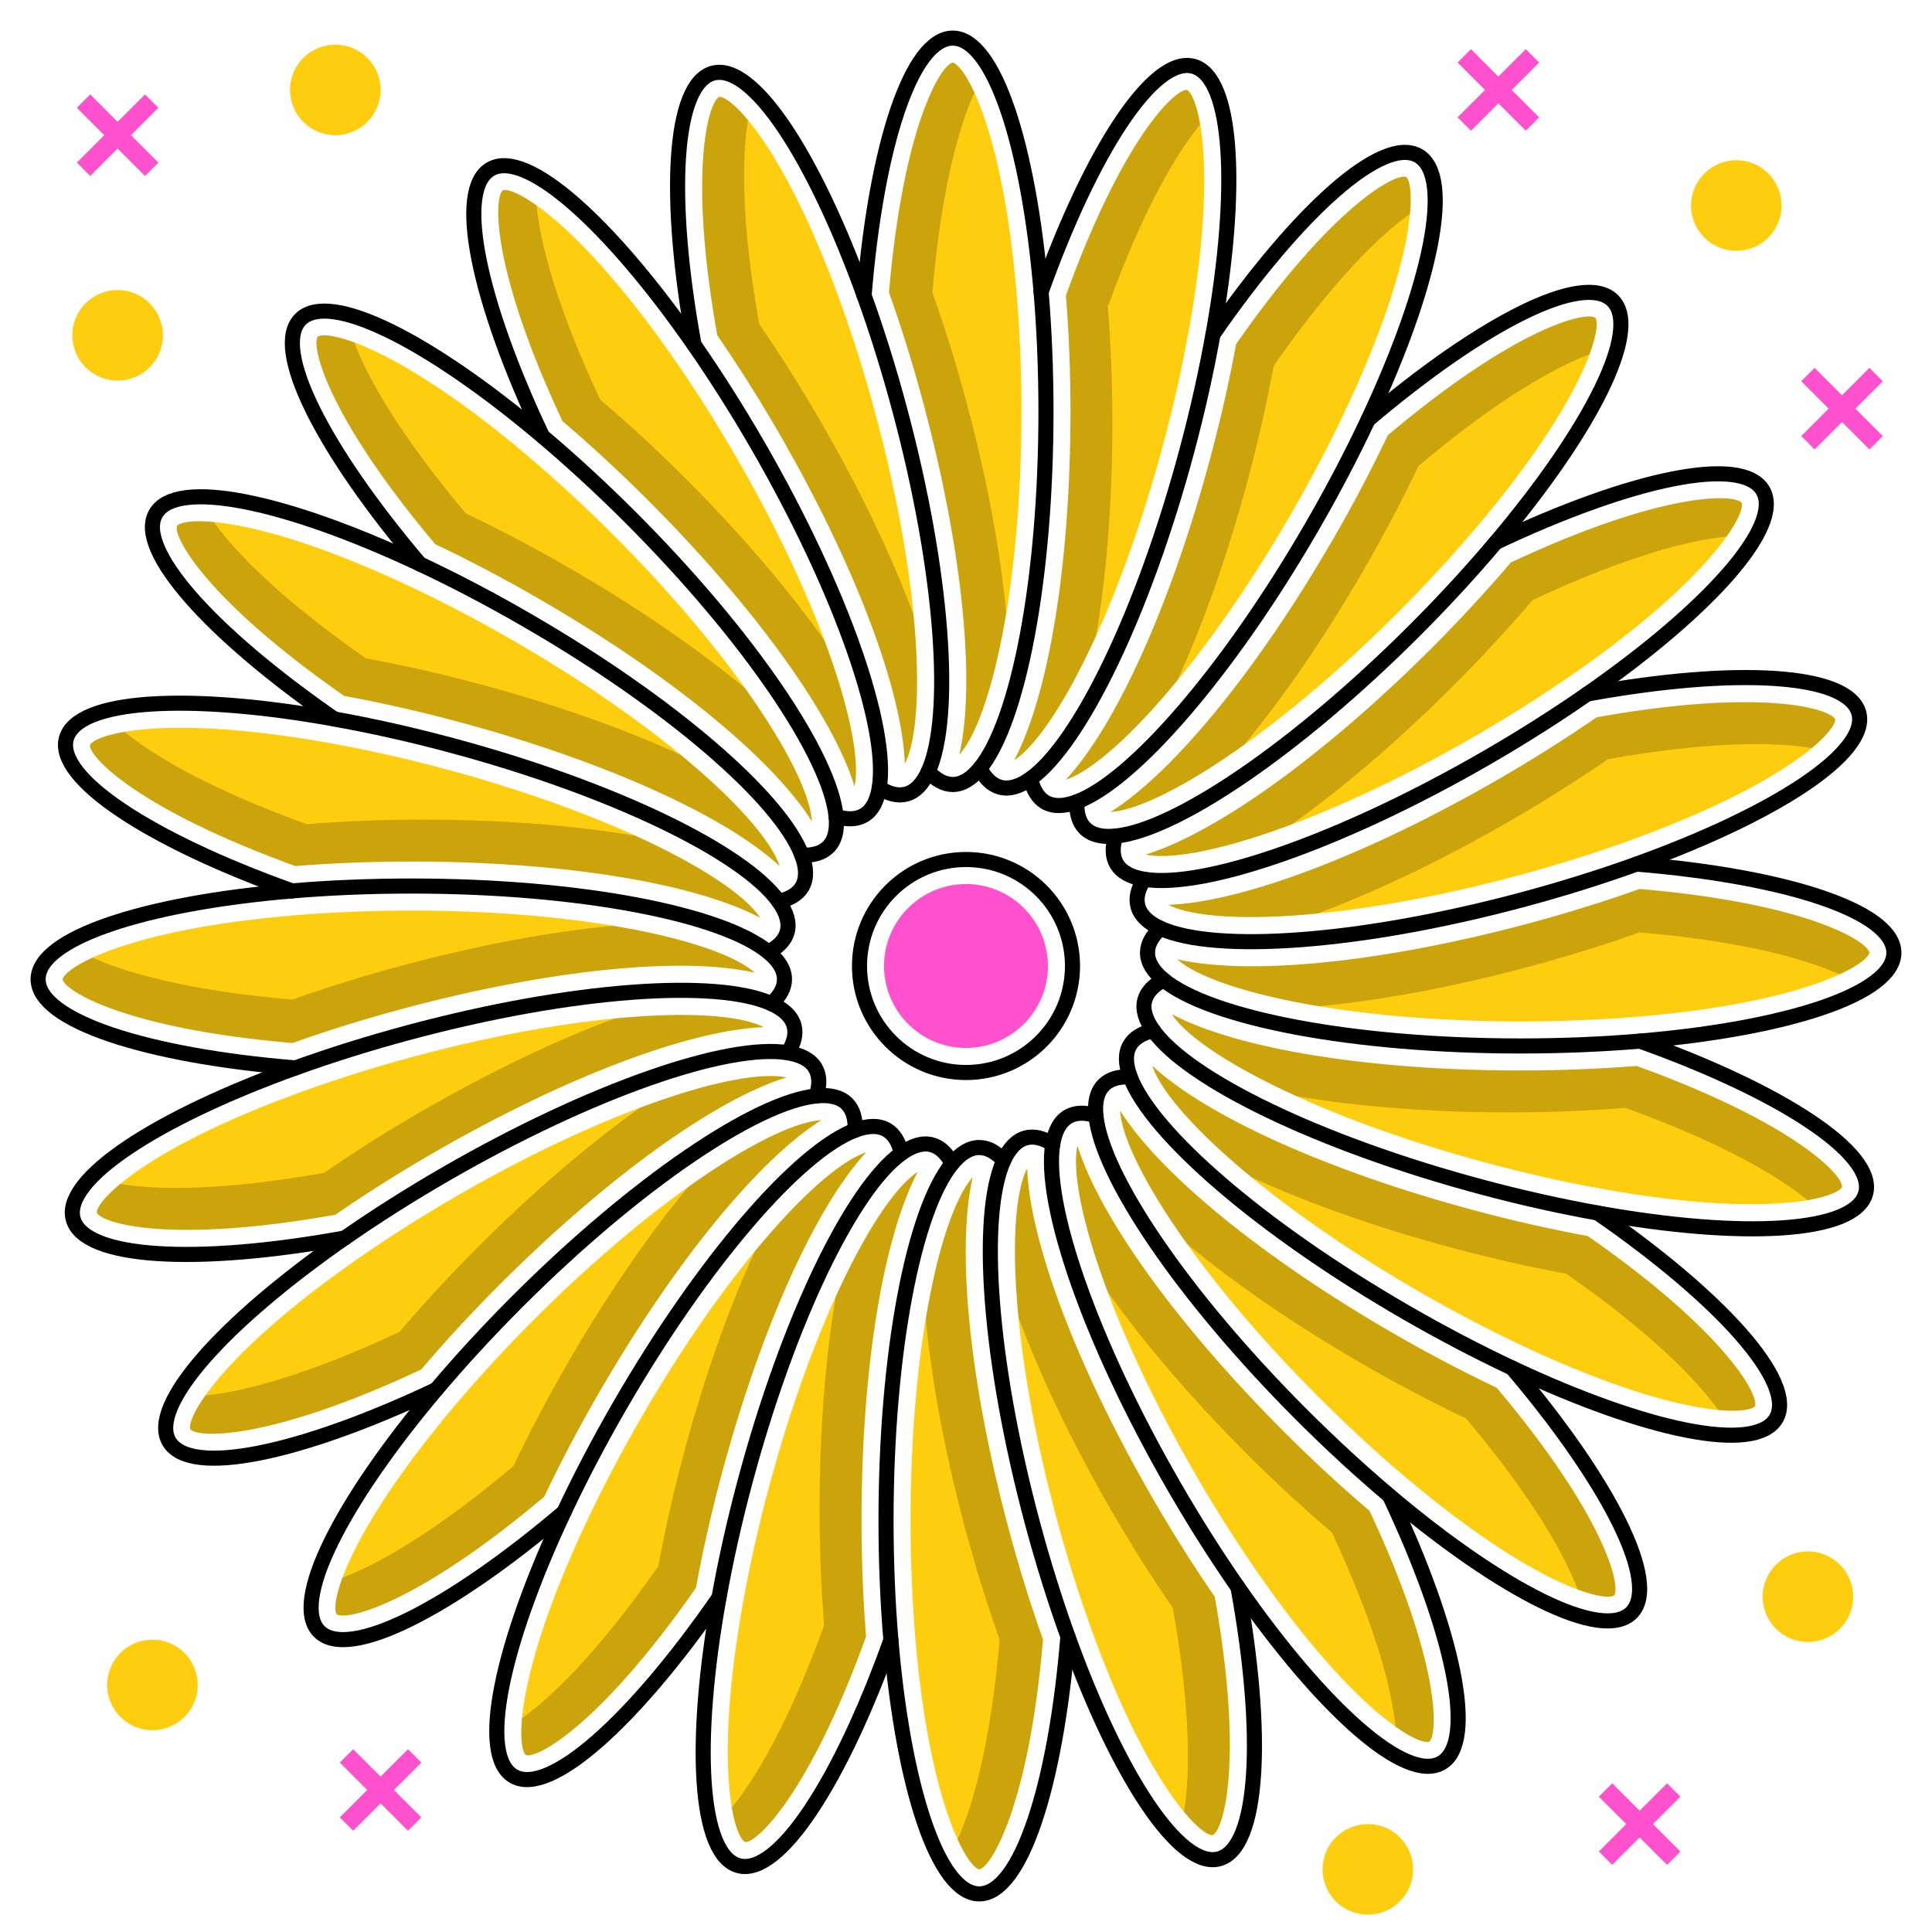 <?xml version="1.0" ?><!DOCTYPE svg  PUBLIC '-//W3C//DTD SVG 1.1//EN'  'http://www.w3.org/Graphics/SVG/1.1/DTD/svg11.dtd'><svg enable-background="new 0 0 512 512" height="512px" id="Calque_1" version="1.1" viewBox="0 0 512 512" width="512px" xml:space="preserve" xmlns="http://www.w3.org/2000/svg" xmlns:xlink="http://www.w3.org/1999/xlink"><path d="M142.541,158.519c34.874,20.13,62.107,42.464,72.61,59.131c-0.01-0.2-0.026-0.415-0.049-0.645  c0-0.004-0.001-0.008-0.001-0.012c-0.001-0.011-0.003-0.021-0.004-0.032c-1.269-12.531-19.744-42.383-52.649-75.301  c-7.498-7.496-15.199-14.592-22.889-21.088c-0.027-0.023-0.052-0.047-0.079-0.07c-0.035-0.03-0.069-0.061-0.104-0.092  c-0.017-0.016-0.036-0.031-0.053-0.047c-34.11-28.738-52.573-32.943-55.104-31.146c-1.777,2.512,2.454,20.965,31.137,55  C124.35,148.494,133.485,153.29,142.541,158.519z" fill="#FECD0E"/><path d="M121.177,191.202c38.908,10.43,70.999,24.961,85.445,38.339c-0.061-0.191-0.132-0.396-0.213-0.614  c-0.006-0.016-0.013-0.031-0.019-0.047c-4.453-11.766-30.032-35.832-70.35-59.104c-9.185-5.303-18.449-10.159-27.536-14.434  c-40.589-19.09-59.609-18.376-61.593-15.981c-1.066,2.895,7.801,19.621,44.279,45.059  C100.982,186.217,111.058,188.488,121.177,191.202z" fill="#FECD0E"/><path d="M109.004,228.307c40.265,0,75.008,5.724,92.435,14.901c-0.111-0.172-0.234-0.354-0.372-0.547  c-7.312-10.202-38.257-26.841-83.257-38.903c-10.26-2.752-20.469-5.044-30.346-6.813c-0.034-0.006-0.066-0.014-0.1-0.021  c-0.052-0.01-0.104-0.021-0.156-0.032c-0.031-0.007-0.062-0.012-0.092-0.019c-43.909-7.836-61.982-2.239-63.267,0.582  c-0.28,3.069,12.616,16.928,54.443,32.056C88.252,228.72,98.568,228.307,109.004,228.307z" fill="#FECD0E"/><path d="M283.089,206.403c11.76-4.425,35.846-30.014,59.134-70.361c5.298-9.177,10.146-18.425,14.411-27.491  c0.007-0.015,0.015-0.029,0.021-0.043c0,0,0.001-0.001,0.001-0.002c19.107-40.623,18.38-59.628,15.979-61.606  c-2.887-1.064-19.6,7.79-45.056,44.292c-1.799,9.798-4.07,19.874-6.781,29.984c-10.429,38.907-24.96,70.998-38.339,85.446  C282.656,206.56,282.865,206.488,283.089,206.403z" fill="#FECD0E"/><path d="M397.15,206.486c-34.881,20.134-67.844,32.553-87.521,33.316c0.181,0.093,0.377,0.189,0.59,0.286  c0.01,0.004,0.019,0.007,0.027,0.011c11.448,5.17,46.551,4.1,91.547-7.949c10.265-2.75,20.258-5.871,29.702-9.272  c42.216-15.221,55.133-29.166,54.833-32.259c-1.278-2.795-19.354-8.362-63.188-0.534C414.94,195.738,406.213,201.254,397.15,206.486  z" fill="#FECD0E"/><path d="M353.481,142.542c-20.13,34.875-42.465,62.108-59.134,72.611c0.202-0.01,0.418-0.026,0.649-0.05  c12.504-1.231,42.389-19.712,75.343-52.656c7.486-7.485,14.582-15.186,21.088-22.889c0.02-0.023,0.04-0.044,0.06-0.067  c0.038-0.044,0.077-0.088,0.117-0.131c0.013-0.014,0.024-0.028,0.037-0.042c28.734-34.107,32.937-52.57,31.142-55.099  c-2.514-1.776-20.956,2.451-54.993,31.121C363.515,124.331,358.718,133.473,353.481,142.542z" fill="#FECD0E"/><path d="M379.531,171.641c-28.487,28.477-57.113,49.001-75.921,54.828c0.203,0.044,0.422,0.087,0.659,0.126h0.001  c0.008,0.001,0.016,0.002,0.023,0.003c12.402,2.033,46.031-8.094,86.357-31.371c9.189-5.306,18.031-10.904,26.279-16.64  c0.076-0.053,0.153-0.104,0.23-0.153c36.654-25.549,45.48-42.297,44.391-45.199c-1.976-2.361-20.897-3.041-61.145,15.818  C393.925,156.663,386.917,164.257,379.531,171.641z" fill="#FECD0E"/><path d="M106.843,267.294c38.9-10.419,73.943-13.883,93.147-9.533c-0.147-0.134-0.308-0.272-0.485-0.418  c-9.704-7.971-43.902-16.036-90.501-16.036c-10.585,0-21.044,0.426-31.087,1.266c-44.716,3.775-60.806,13.9-61.317,16.964  c0.512,3.032,16.534,13.083,60.883,16.873C86.871,273.073,96.73,270.002,106.843,267.294z" fill="#FECD0E"/><path d="M390.824,320.797c-38.92-10.43-71.009-24.963-85.447-38.345c0.063,0.199,0.136,0.411,0.222,0.639  c4.424,11.757,30.013,35.842,70.36,59.132c9.197,5.31,18.463,10.165,27.537,14.433c40.593,19.095,59.61,18.378,61.594,15.982  c1.076-2.889-7.768-19.609-44.283-45.06C411.004,325.779,400.928,323.507,390.824,320.797z" fill="#FECD0E"/><path d="M402.996,283.693c-40.259,0-74.998-5.722-92.429-14.897c0.105,0.162,0.22,0.331,0.35,0.51  c0.004,0.006,0.01,0.012,0.014,0.018c0.002,0.003,0.004,0.005,0.006,0.008c7.348,10.232,38.272,26.855,83.254,38.91  c10.245,2.747,20.456,5.04,30.349,6.814c0.029,0.005,0.058,0.013,0.087,0.018c0.056,0.011,0.111,0.022,0.167,0.034  c0.022,0.006,0.047,0.009,0.069,0.015c43.929,7.842,62.006,2.244,63.29-0.577c0.278-3.069-12.622-16.929-54.445-32.058  C423.732,283.279,413.417,283.693,402.996,283.693z" fill="#FECD0E"/><path d="M369.46,353.483c-34.877-20.133-62.111-42.469-72.612-59.137c0.01,0.199,0.025,0.413,0.048,0.642  c0.002,0.019,0.006,0.037,0.008,0.057c1.271,12.531,19.746,42.38,52.649,75.295c7.488,7.489,15.189,14.584,22.889,21.088  c0.025,0.021,0.049,0.044,0.074,0.066c0.039,0.033,0.077,0.068,0.116,0.103c0.02,0.019,0.041,0.036,0.061,0.055  c34.097,28.726,52.56,32.92,55.086,31.132c1.778-2.513-2.454-20.967-31.14-55.004C387.66,363.51,378.527,358.715,369.46,353.483z" fill="#FECD0E"/><path d="M340.359,379.531c-28.479-28.488-49.002-57.114-54.828-75.921c-0.044,0.196-0.085,0.41-0.123,0.64  c-0.003,0.02-0.006,0.04-0.009,0.06c-2.016,12.411,8.105,46.031,31.373,86.342c5.29,9.167,10.889,18.009,16.639,26.279  c0.053,0.076,0.104,0.153,0.153,0.231c25.549,36.651,42.288,45.471,45.199,44.39c2.361-1.976,3.041-20.901-15.818-61.146  C355.339,393.926,347.746,386.918,340.359,379.531z" fill="#FECD0E"/><path d="M114.848,305.513c34.884-20.135,67.85-32.554,87.524-33.313c-0.18-0.093-0.375-0.188-0.587-0.284  c-0.012-0.005-0.023-0.009-0.034-0.015c-11.453-5.171-46.555-4.098-91.544,7.95c-10.256,2.747-20.25,5.866-29.702,9.271  c-42.215,15.22-55.133,29.166-54.833,32.259c1.276,2.795,19.349,8.363,63.186,0.533C97.077,316.249,105.806,310.732,114.848,305.513  z" fill="#FECD0E"/><path d="M434.518,235.589c-9.38,3.335-19.239,6.405-29.36,9.118c-27.905,7.473-53.826,11.369-73.338,11.369  c-7.694,0-14.385-0.609-19.815-1.84c0.143,0.129,0.299,0.264,0.469,0.403c0.015,0.012,0.029,0.024,0.044,0.036  c9.728,7.964,43.912,16.018,90.479,16.018c10.569,0,21.029-0.426,31.089-1.267c44.712-3.773,60.804-13.898,61.315-16.963  C494.886,249.431,478.863,239.381,434.518,235.589z" fill="#FECD0E"/><path d="M158.518,369.459c20.131-34.875,42.464-62.107,59.132-72.61c-0.199,0.01-0.413,0.025-0.641,0.049  c-12.509,1.23-42.393,19.711-75.348,52.654c-7.502,7.504-14.599,15.205-21.089,22.889c-0.024,0.029-0.051,0.057-0.076,0.086  c-0.025,0.029-0.051,0.058-0.077,0.087c-0.019,0.021-0.037,0.042-0.056,0.063c-28.736,34.108-32.94,52.573-31.146,55.103  c2.516,1.774,20.968-2.456,55-31.136C148.495,387.649,153.291,378.514,158.518,369.459z" fill="#FECD0E"/><path d="M228.922,305.593c-0.013,0.005-0.025,0.01-0.038,0.015c-11.764,4.449-35.832,30.028-59.107,70.351  c-5.301,9.183-10.157,18.447-14.434,27.538c-19.09,40.591-18.375,59.608-15.98,61.593c2.884,1.062,19.616-7.797,45.059-44.282  c1.797-9.79,4.068-19.865,6.781-29.983c10.43-38.908,24.961-70.999,38.339-85.445C229.347,305.44,229.141,305.511,228.922,305.593z" fill="#FECD0E"/><path d="M132.469,340.36c28.488-28.479,57.115-49.003,75.923-54.828c-0.197-0.043-0.411-0.085-0.641-0.123  c-0.021-0.003-0.041-0.006-0.061-0.009c-12.413-2.016-46.033,8.104-86.343,31.372c-9.168,5.292-18.01,10.891-26.279,16.64  c-0.076,0.053-0.153,0.104-0.231,0.153c-36.654,25.55-45.479,42.297-44.39,45.198c1.975,2.365,20.899,3.042,61.147-15.819  C118.061,355.353,125.069,347.76,132.469,340.36z" fill="#FECD0E"/><path d="M305.512,397.149c-20.135-34.883-32.552-67.847-33.313-87.522c-0.095,0.183-0.191,0.381-0.29,0.599  c-5.181,11.427-4.116,46.548,7.94,91.568c2.748,10.258,5.868,20.251,9.272,29.702c15.048,41.737,28.851,54.838,32.149,54.838  c0.038,0,0.074-0.002,0.108-0.005c2.796-1.277,8.361-19.351,0.534-63.184C316.248,414.921,310.731,406.192,305.512,397.149z" fill="#FECD0E"/><path d="M242.668,310.927c-0.012,0.009-0.023,0.019-0.036,0.026c-10.202,7.346-26.821,38.275-38.874,83.236  c-2.751,10.261-5.043,20.471-6.813,30.348c-0.006,0.032-0.014,0.064-0.02,0.097c-0.01,0.051-0.021,0.103-0.031,0.153  c-0.006,0.025-0.01,0.051-0.016,0.075c-7.841,43.925-2.244,62.004,0.578,63.289c3.054,0.285,16.927-12.618,32.055-54.438  c-0.792-9.968-1.206-20.285-1.206-30.718c0-40.263,5.723-75.006,14.899-92.434C243.036,310.67,242.857,310.792,242.668,310.927z" fill="#FECD0E"/><path d="M257.76,312.008c-0.126,0.14-0.259,0.294-0.396,0.459c-0.016,0.019-0.03,0.037-0.045,0.055  c-7.962,9.733-16.014,43.913-16.014,90.474c0,10.579,0.426,21.038,1.266,31.089c3.774,44.712,13.898,60.804,16.962,61.316  c3.032-0.514,13.084-16.534,16.876-60.883c-3.337-9.386-6.407-19.245-9.117-29.361C256.875,366.255,253.41,331.211,257.76,312.008z" fill="#FECD0E"/><path d="M206.485,114.846c20.138,34.887,32.555,67.852,33.314,87.528c0.093-0.18,0.188-0.375,0.285-0.588  c0.005-0.012,0.01-0.025,0.016-0.037c5.17-11.453,4.099-46.553-7.95-91.543c-2.749-10.263-5.869-20.256-9.271-29.702  c-15.049-41.74-28.852-54.838-32.151-54.838c-0.038,0-0.074,0.001-0.109,0.005c-2.79,1.288-8.353,19.383-0.534,63.178  C195.733,97.058,201.249,105.784,206.485,114.846z" fill="#FECD0E"/><path d="M269.34,201.068c0.005-0.004,0.011-0.008,0.016-0.012c0.002-0.001,0.004-0.003,0.006-0.004  c10.203-7.34,26.827-38.274,38.88-83.241c2.749-10.251,5.041-20.461,6.813-30.347c0.006-0.034,0.015-0.067,0.021-0.101  c0.01-0.052,0.021-0.103,0.031-0.154c0.007-0.03,0.013-0.062,0.02-0.092c7.844-43.941,2.238-62-0.586-63.279  c-3.102-0.291-16.922,12.623-32.053,54.449c0.793,9.974,1.206,20.292,1.206,30.718c0,40.265-5.724,75.01-14.902,92.437  C268.964,201.329,269.146,201.206,269.34,201.068z" fill="#FECD0E"/><path d="M171.64,132.468c28.478,28.488,49.001,57.115,54.828,75.923c0.043-0.199,0.085-0.414,0.124-0.646  c0.002-0.016,0.004-0.031,0.007-0.047c2.02-12.41-8.1-46.034-31.372-86.35c-5.311-9.192-10.911-18.039-16.643-26.294  c-25.629-36.831-42.446-45.702-45.35-44.607c-2.362,1.973-3.042,20.896,15.82,61.147  C156.652,118.066,164.245,125.073,171.64,132.468z" fill="#FECD0E"/><path d="M254.24,199.99c0.129-0.142,0.263-0.298,0.403-0.468c0.009-0.012,0.019-0.023,0.028-0.035  c7.967-9.727,16.022-43.912,16.022-90.483c0-10.576-0.426-21.039-1.267-31.099c-3.775-44.711-13.899-60.795-16.963-61.306  c-3.033,0.513-13.084,16.534-16.874,60.882c3.335,9.382,6.406,19.241,9.117,29.36C255.125,145.744,258.59,180.787,254.24,199.99z" fill="#FECD0E"/><path d="M266.659,162.459c-3.08,18.561-7.55,31.601-11.989,37.03c-0.011,0.01-0.021,0.02-0.03,0.04  c-0.141,0.17-0.271,0.32-0.4,0.46c4.351-19.2,0.88-54.24-9.54-93.14c-2.71-10.12-5.779-19.98-9.109-29.36  c3.79-44.35,13.84-60.37,16.869-60.89c1.16,0.189,3.32,2.609,5.771,7.939c-4.01,8.75-8.78,25.38-11.14,52.95  c3.33,9.38,6.399,19.24,9.109,29.36C261.59,126.969,265.119,146.059,266.659,162.459z" opacity="0.2"/><path d="M242.086,162.887c1.829,18.725,0.886,32.478-1.997,38.872c-0.008,0.012-0.015,0.024-0.019,0.046  c-0.092,0.2-0.178,0.379-0.268,0.548c-0.767-19.672-13.188-52.62-33.321-87.497c-5.237-9.074-10.754-17.804-16.398-26.002  c-7.817-43.819-2.256-61.895,0.535-63.181c1.17-0.117,3.882,1.661,7.629,6.175c-1.608,9.49-1.913,26.788,2.944,54.029  c5.645,8.198,11.161,16.928,16.398,26.002C228.003,129.918,236.353,147.445,242.086,162.887z" opacity="0.2"/><path d="M218.461,169.661c6.612,17.614,9.262,31.142,8.132,38.064c-0.005,0.014-0.008,0.027-0.006,0.05  c-0.037,0.217-0.074,0.413-0.117,0.598c-5.833-18.803-26.358-47.413-54.832-75.892c-7.407-7.409-14.996-14.414-22.57-20.872  c-18.892-40.303-18.199-59.202-15.835-61.167c1.1-0.416,4.18,0.6,8.967,3.991c0.902,9.583,5.086,26.37,16.828,51.426  c7.574,6.458,15.163,13.462,22.569,20.872C196.325,141.46,208.927,156.229,218.461,169.661z" opacity="0.2"/><path d="M197.394,182.319c10.946,15.302,17.006,27.684,17.707,34.662c-0.001,0.015-0.001,0.028,0.006,0.05  c0.021,0.219,0.036,0.418,0.042,0.608c-10.5-16.652-37.731-38.976-72.605-59.114c-9.072-5.239-18.215-10.041-27.203-14.319  c-28.68-34.04-32.901-52.475-31.127-54.984c0.955-0.687,4.193-0.502,9.695,1.534c3.352,9.022,11.738,24.155,29.564,45.318  c8.987,4.278,18.13,9.08,27.202,14.32C168.713,160.808,184.708,171.812,197.394,182.319z" opacity="0.2"/><path d="M180.321,199.998c14.534,11.948,23.592,22.339,26.075,28.898c0.002,0.015,0.006,0.028,0.019,0.046  c0.077,0.207,0.143,0.395,0.198,0.576c-14.453-13.367-46.533-27.882-85.432-38.308c-10.119-2.712-20.193-4.984-29.981-6.791  c-36.513-25.457-45.362-42.171-44.298-45.054c0.745-0.911,3.92-1.571,9.762-1.028c5.572,7.848,17.589,20.293,40.286,36.122  c9.788,1.806,19.863,4.078,29.981,6.792C147.05,186.643,165.347,193.132,180.321,199.998z" opacity="0.2"/><path d="M168.405,221.493c17.131,7.779,28.569,15.472,32.666,21.165c0.006,0.013,0.013,0.025,0.03,0.04  c0.127,0.18,0.24,0.344,0.341,0.505c-17.42-9.171-52.164-14.888-92.436-14.892c-10.476-0.001-20.795,0.412-30.717,1.201  c-41.857-15.139-54.731-28.993-54.449-32.053c0.483-1.072,3.38-2.532,9.163-3.52c7.414,6.138,22.242,15.05,48.262,24.464  c9.922-0.789,20.242-1.202,30.718-1.199C132.811,217.204,152.165,218.737,168.405,221.493z" opacity="0.2"/><path d="M162.459,245.341c18.561,3.08,31.6,7.55,37.03,11.989c0.01,0.012,0.019,0.021,0.04,0.031  c0.17,0.14,0.321,0.27,0.46,0.399c-19.2-4.35-54.24-0.88-93.14,9.54c-10.119,2.71-19.98,5.78-29.36,9.11  c-44.349-3.79-60.37-13.84-60.89-16.869c0.189-1.161,2.61-3.32,7.94-5.771c8.75,4.01,25.379,8.78,52.95,11.139  c9.38-3.329,19.241-6.399,29.36-9.108C126.968,250.41,146.058,246.881,162.459,245.341z" opacity="0.2"/><path d="M162.887,269.914c18.726-1.829,32.478-0.887,38.872,1.996c0.013,0.009,0.024,0.016,0.046,0.02  c0.2,0.091,0.379,0.178,0.548,0.267c-19.671,0.769-52.62,13.188-87.498,33.321c-9.073,5.237-17.803,10.755-26.001,16.399  c-43.819,7.817-61.895,2.256-63.181-0.535c-0.117-1.171,1.662-3.883,6.176-7.629c9.489,1.608,26.787,1.911,54.029-2.945  c8.199-5.644,16.929-11.161,26.002-16.397C129.917,283.996,147.444,275.647,162.887,269.914z" opacity="0.2"/><path d="M169.661,293.539c17.614-6.613,31.142-9.262,38.064-8.133c0.014,0.006,0.027,0.01,0.05,0.007  c0.217,0.036,0.412,0.074,0.598,0.116c-18.802,5.834-47.413,26.358-75.892,54.832c-7.408,7.407-14.413,14.996-20.871,22.57  c-40.302,18.892-59.202,18.198-61.167,15.835c-0.417-1.101,0.6-4.18,3.991-8.967c9.582-0.902,26.369-5.087,51.425-16.829  c6.459-7.573,13.463-15.162,20.873-22.568C141.459,315.675,156.228,303.073,169.661,293.539z" opacity="0.2"/><path d="M182.319,314.607c15.303-10.947,27.684-17.007,34.662-17.708c0.015,0.002,0.028,0.003,0.05-0.006  c0.219-0.021,0.417-0.035,0.608-0.043c-16.651,10.502-38.976,37.731-59.115,72.606c-5.238,9.072-10.041,18.215-14.318,27.203  c-34.04,28.679-52.475,32.9-54.984,31.126c-0.687-0.955-0.502-4.192,1.534-9.694c9.022-3.352,24.154-11.738,45.317-29.565  c4.279-8.986,9.081-18.13,14.32-27.201C160.807,343.287,171.811,327.292,182.319,314.607z" opacity="0.2"/><path d="M199.998,331.68c11.948-14.535,22.338-23.593,28.898-26.076c0.015-0.002,0.028-0.004,0.046-0.019  c0.206-0.077,0.394-0.142,0.576-0.198c-13.366,14.453-27.882,46.533-38.309,85.432c-2.712,10.119-4.984,20.193-6.789,29.982  c-25.458,36.512-42.171,45.36-45.055,44.296c-0.911-0.744-1.57-3.919-1.027-9.761c7.847-5.572,20.293-17.59,36.121-40.287  c1.807-9.787,4.079-19.862,6.792-29.98C186.643,364.95,193.131,346.653,199.998,331.68z" opacity="0.2"/><path d="M221.493,343.596c7.779-17.133,15.471-28.571,21.164-32.667c0.014-0.006,0.026-0.012,0.04-0.03  c0.179-0.128,0.344-0.239,0.505-0.341c-9.169,17.42-14.888,52.164-14.892,92.436c0,10.477,0.413,20.796,1.203,30.718  c-15.14,41.856-28.995,54.729-32.056,54.448c-1.072-0.483-2.53-3.379-3.518-9.162c6.137-7.414,15.049-22.243,24.463-48.264  c-0.788-9.921-1.201-20.241-1.199-30.717C217.204,379.189,218.736,359.835,221.493,343.596z" opacity="0.2"/><path d="M245.341,349.542c3.08-18.563,7.549-31.603,11.988-37.031c0.012-0.01,0.021-0.019,0.03-0.04  c0.14-0.17,0.271-0.32,0.4-0.46c-4.348,19.199-0.88,54.24,9.539,93.141c2.712,10.119,5.781,19.98,9.112,29.359  c-3.791,44.349-13.842,60.369-16.871,60.89c-1.161-0.189-3.318-2.609-5.77-7.939c4.009-8.75,8.779-25.38,11.139-52.951  c-3.329-9.379-6.399-19.24-9.109-29.359C250.41,385.032,246.88,365.942,245.341,349.542z" opacity="0.2"/><path d="M269.914,349.114c-1.829-18.727-0.887-32.479,1.996-38.872c0.009-0.013,0.016-0.023,0.019-0.047  c0.091-0.2,0.18-0.379,0.268-0.548c0.77,19.671,13.188,52.62,33.321,87.498c5.238,9.072,10.755,17.804,16.4,26.001  c7.816,43.818,2.254,61.895-0.537,63.182c-1.171,0.117-3.881-1.662-7.628-6.176c1.607-9.489,1.911-26.788-2.945-54.03  c-5.644-8.197-11.161-16.928-16.397-26.001C283.997,382.082,275.646,364.556,269.914,349.114z" opacity="0.2"/><path d="M293.539,342.339c-6.613-17.614-9.263-31.143-8.132-38.063c0.005-0.015,0.009-0.027,0.005-0.051  c0.036-0.217,0.076-0.412,0.117-0.598c5.834,18.801,26.358,47.413,54.832,75.892c7.408,7.408,14.996,14.414,22.571,20.871  c18.891,40.302,18.196,59.202,15.834,61.167c-1.102,0.417-4.18-0.601-8.967-3.99c-0.903-9.582-5.087-26.37-16.829-51.428  c-7.573-6.457-15.162-13.462-22.568-20.871C315.676,370.54,303.073,355.772,293.539,342.339z" opacity="0.2"/><path d="M314.606,329.681c-10.947-15.302-17.008-27.684-17.707-34.661c0.001-0.016,0.002-0.029-0.008-0.051  c-0.021-0.219-0.033-0.418-0.042-0.607c10.502,16.65,37.732,38.976,72.606,59.114c9.073,5.238,18.216,10.041,27.204,14.317  c28.678,34.04,32.898,52.476,31.125,54.985c-0.956,0.688-4.192,0.501-9.693-1.534c-3.353-9.021-11.739-24.154-29.566-45.319  c-8.986-4.276-18.13-9.079-27.201-14.318C343.287,351.193,327.292,340.189,314.606,329.681z" opacity="0.2"/><path d="M331.679,312.002c-14.535-11.947-23.594-22.339-26.075-28.897c-0.003-0.016-0.005-0.029-0.021-0.047  c-0.077-0.206-0.14-0.396-0.197-0.576c14.453,13.365,46.534,27.882,85.432,38.309c10.12,2.711,20.194,4.983,29.983,6.788  c36.511,25.458,45.358,42.173,44.296,45.056c-0.746,0.912-3.92,1.569-9.761,1.027c-5.573-7.847-17.591-20.293-40.288-36.123  c-9.787-1.805-19.862-4.077-29.98-6.79C364.95,325.358,346.652,318.868,331.679,312.002z" opacity="0.2"/><path d="M343.595,290.507c-17.133-7.778-28.572-15.472-32.666-21.164c-0.007-0.015-0.013-0.027-0.032-0.04  c-0.128-0.18-0.237-0.347-0.34-0.506c17.42,9.169,52.165,14.888,92.436,14.892c10.478,0,20.796-0.413,30.719-1.203  c41.855,15.141,54.729,28.996,54.448,32.056c-0.484,1.074-3.381,2.53-9.162,3.519c-7.415-6.137-22.244-15.049-48.265-24.465  c-9.921,0.79-20.241,1.202-30.717,1.201C379.188,294.796,359.835,293.264,343.595,290.507z" opacity="0.2"/><path d="M349.542,266.659c-18.563-3.078-31.603-7.549-37.03-11.988c-0.011-0.013-0.02-0.023-0.042-0.03  c-0.17-0.141-0.318-0.273-0.459-0.401c19.199,4.348,54.241,0.879,93.14-9.54c10.121-2.711,19.98-5.781,29.361-9.113  c44.348,3.792,60.368,13.844,60.89,16.872c-0.19,1.163-2.611,3.319-7.939,5.77c-8.751-4.008-25.381-8.779-52.952-11.139  c-9.378,3.331-19.24,6.4-29.359,9.11C385.032,261.591,365.941,265.119,349.542,266.659z" opacity="0.2"/><path d="M349.113,242.086c-18.727,1.831-32.479,0.888-38.871-1.995c-0.014-0.009-0.024-0.018-0.048-0.019  c-0.201-0.092-0.379-0.182-0.548-0.268c19.671-0.77,52.621-13.19,87.497-33.321c9.074-5.239,17.804-10.756,26.002-16.402  c43.818-7.815,61.895-2.252,63.182,0.538c0.117,1.172-1.663,3.881-6.175,7.627c-9.49-1.606-26.789-1.911-54.031,2.946  c-8.196,5.645-16.929,11.162-26.001,16.398C382.083,228.005,364.555,236.354,349.113,242.086z" opacity="0.2"/><path d="M342.339,218.46c-17.614,6.616-31.143,9.264-38.063,8.133c-0.016-0.005-0.028-0.01-0.051-0.005  c-0.219-0.037-0.413-0.077-0.599-0.117c18.801-5.835,47.414-26.36,75.892-54.832c7.409-7.409,14.413-14.998,20.87-22.573  c40.303-18.89,59.203-18.195,61.168-15.833c0.417,1.102-0.602,4.18-3.99,8.966c-9.582,0.904-26.37,5.088-51.428,16.83  c-6.456,7.574-13.463,15.163-20.87,22.569C370.541,196.326,355.771,208.927,342.339,218.46z" opacity="0.2"/><path d="M329.68,197.393c-15.302,10.949-27.684,17.008-34.66,17.708c-0.017-0.001-0.03-0.003-0.051,0.008  c-0.221,0.021-0.419,0.032-0.608,0.042c16.65-10.502,38.977-37.733,59.114-72.605c5.239-9.075,10.04-18.217,14.316-27.206  c34.041-28.677,52.477-32.898,54.986-31.125c0.688,0.957,0.5,4.193-1.534,9.693c-9.021,3.354-24.154,11.74-45.319,29.566  c-4.276,8.987-9.08,18.13-14.317,27.202C351.193,168.714,340.188,184.708,329.68,197.393z" opacity="0.2"/><path d="M312.002,180.32c-11.947,14.537-22.339,23.594-28.896,26.075c-0.017,0.003-0.03,0.005-0.047,0.021  c-0.208,0.078-0.396,0.14-0.577,0.198c13.365-14.454,27.883-46.535,38.309-85.431c2.712-10.122,4.982-20.195,6.787-29.984  c25.459-36.51,42.174-45.359,45.057-44.296c0.912,0.746,1.568,3.921,1.027,9.76c-7.847,5.574-20.293,17.591-36.123,40.289  c-1.805,9.787-4.078,19.862-6.789,29.98C325.358,147.05,318.868,165.348,312.002,180.32z" opacity="0.2"/><path d="M290.506,168.405c-7.777,17.133-15.471,28.572-21.163,32.666c-0.015,0.007-0.027,0.013-0.039,0.032  c-0.182,0.129-0.348,0.238-0.507,0.341c9.169-17.42,14.889-52.167,14.893-92.436c-0.001-10.479-0.415-20.796-1.205-30.719  c15.143-41.855,28.997-54.729,32.057-54.448c1.074,0.484,2.529,3.381,3.519,9.162c-6.137,7.415-15.049,22.244-24.465,48.265  c0.79,9.92,1.201,20.241,1.202,30.716C294.797,132.811,293.263,152.165,290.506,168.405z" opacity="0.2"/><path d="M256,234.279c-11.978,0-21.722,9.744-21.722,21.721c0,11.978,9.744,21.722,21.722,21.722  s21.722-9.744,21.722-21.722C277.721,244.023,267.977,234.279,256,234.279z" fill="#FF50CE"/><g><circle cx="255.999" cy="256.001" fill="none" r="28.222" stroke="#000000" stroke-linecap="round" stroke-linejoin="round" stroke-miterlimit="10" stroke-width="4"/><path d="   M228.992,78.302c3.226-39.595,12.524-68.2,23.493-68.2c10.884,0,20.116,28.158,23.419,67.264c0.83,9.936,1.289,20.574,1.289,31.639   c0,44.58-7.371,82.279-17.51,94.621c-2.277,2.781-4.696,4.271-7.198,4.271c-2.236,0-4.409-1.192-6.475-3.439" fill="none" stroke="#000000" stroke-linecap="round" stroke-linejoin="round" stroke-miterlimit="10" stroke-width="4"/><path d="   M183.923,91.347c-7.135-39.073-5.548-69.117,5.037-71.96c10.511-2.812,26.721,21.991,40.033,58.914   c3.376,9.371,6.571,19.531,9.435,30.224c11.534,43.066,14.175,81.395,7.583,95.932c-1.48,3.27-3.439,5.335-5.857,5.984   c-2.162,0.586-4.568-0.01-7.146-1.65" fill="none" stroke="#000000" stroke-linecap="round" stroke-linejoin="round" stroke-miterlimit="10" stroke-width="4"/><path d="   M143.753,115.607c-16.997-35.9-23.238-65.324-13.749-70.799c9.424-5.441,31.501,14.324,53.918,46.539   c5.687,8.189,11.396,17.167,16.933,26.752c22.29,38.615,34.75,74.941,32.151,90.691c-0.585,3.547-1.927,6.049-4.1,7.305   c-1.949,1.119-4.431,1.173-7.338,0.256" fill="none" stroke="#000000" stroke-linecap="round" stroke-linejoin="round" stroke-miterlimit="10" stroke-width="4"/><path d="   M212.486,226.619c3.045,0.127,5.431-0.564,7.018-2.152c1.768-1.768,2.427-4.536,2.065-8.115   c-1.565-15.898-23.013-47.763-54.525-79.286c-7.828-7.827-15.677-15.026-23.291-21.458v-0.01   c-29.979-25.305-56.422-38.68-64.111-30.992c-7.753,7.754,5.9,34.569,31.629,64.857" fill="none" stroke="#000000" stroke-linecap="round" stroke-linejoin="round" stroke-miterlimit="10" stroke-width="4"/><path d="   M88.609,190.549c-32.684-22.6-52.801-44.963-47.315-54.451c5.431-9.426,34.451-3.345,69.978,13.365   c9.01,4.238,18.445,9.158,28.019,14.686c38.615,22.289,67.572,47.529,73.195,62.471c1.267,3.364,1.352,6.197,0.096,8.369   c-1.129,1.939-3.248,3.228-6.23,3.889" fill="none" stroke="#000000" stroke-linecap="round" stroke-linejoin="round" stroke-miterlimit="10" stroke-width="4"/><path d="   M203.625,252.316c2.695-1.416,4.42-3.207,4.995-5.367c0.649-2.418-0.17-5.145-2.269-8.072   c-9.297-12.973-43.791-29.852-86.858-41.396c-10.682-2.865-21.075-5.177-30.884-6.933c-0.01-0.012-0.01-0.012-0.01-0.012   c-38.626-6.933-68.211-5.293-71.022,5.219c-2.843,10.586,22.386,26.976,59.798,40.341" fill="none" stroke="#000000" stroke-linecap="round" stroke-linejoin="round" stroke-miterlimit="10" stroke-width="4"/><path d="   M78.301,283.008c-39.596-3.227-68.2-12.523-68.2-23.492c0-10.885,28.167-20.118,67.273-23.419   c9.936-0.831,20.564-1.288,31.629-1.288c44.579,0,82.278,7.369,94.621,17.508c2.78,2.278,4.271,4.696,4.271,7.2   c0,2.236-1.193,4.408-3.439,6.475" fill="none" stroke="#000000" stroke-linecap="round" stroke-linejoin="round" stroke-miterlimit="10" stroke-width="4"/><path d="   M208.789,278.992c1.64-2.576,2.237-4.982,1.652-7.145c-0.65-2.418-2.717-4.379-5.985-5.857   c-14.537-6.592-52.865-3.951-95.932,7.582c-10.692,2.863-20.852,6.059-30.223,9.436c-36.922,13.311-61.725,29.52-58.914,40.031   c2.843,10.596,32.886,12.174,71.959,5.037h0.011" fill="none" stroke="#000000" stroke-linecap="round" stroke-linejoin="round" stroke-miterlimit="10" stroke-width="4"/><path d="   M216.351,290.432c0.915-2.908,0.862-5.391-0.256-7.34c-1.256-2.172-3.76-3.514-7.306-4.1c-15.75-2.598-52.076,9.861-90.692,32.15   c-9.573,5.525-18.562,11.246-26.74,16.932h-0.011c-32.215,22.418-51.981,44.494-46.539,53.92   c5.473,9.488,34.898,3.248,70.798-13.748" fill="none" stroke="#000000" stroke-linecap="round" stroke-linejoin="round" stroke-miterlimit="10" stroke-width="4"/><path d="   M226.617,299.514c0.128-3.045-0.565-5.432-2.151-7.02c-1.768-1.766-4.538-2.426-8.115-2.063   c-15.9,1.564-47.764,23.012-79.286,54.523c-7.827,7.828-15.027,15.678-21.459,23.291h-0.01   c-25.303,29.979-38.68,56.422-30.99,64.111c7.752,7.754,34.569-5.9,64.855-31.629" fill="none" stroke="#000000" stroke-linecap="round" stroke-linejoin="round" stroke-miterlimit="10" stroke-width="4"/><path d="   M190.547,423.391c-22.598,32.684-44.962,52.801-54.452,47.316c-9.424-5.432-3.343-34.451,13.365-69.979   c4.239-9.01,9.159-18.445,14.686-28.02c22.29-38.615,47.529-67.572,62.471-73.193c3.365-1.268,6.198-1.354,8.371-0.098   c1.938,1.129,3.226,3.25,3.887,6.23" fill="none" stroke="#000000" stroke-linecap="round" stroke-linejoin="round" stroke-miterlimit="10" stroke-width="4"/><path d="   M252.315,308.375c-1.417-2.693-3.206-4.42-5.368-4.994c-2.417-0.648-5.144,0.17-8.072,2.268   c-12.971,9.297-29.85,43.791-41.395,86.859c-2.864,10.682-5.175,21.076-6.933,30.883c-0.011,0.012-0.011,0.012-0.011,0.012   c-6.933,38.627-5.292,68.211,5.219,71.021c10.585,2.844,26.976-22.385,40.341-59.797" fill="none" stroke="#000000" stroke-linecap="round" stroke-linejoin="round" stroke-miterlimit="10" stroke-width="4"/><path d="   M283.008,433.699c-3.229,39.584-12.525,68.199-23.496,68.199c-10.883,0-20.116-28.168-23.417-67.273   c-0.831-9.936-1.289-20.564-1.289-31.629c0-44.578,7.37-82.279,17.508-94.623c2.279-2.777,4.696-4.27,7.198-4.27   c2.238,0,4.412,1.191,6.477,3.439" fill="none" stroke="#000000" stroke-linecap="round" stroke-linejoin="round" stroke-miterlimit="10" stroke-width="4"/><path d="   M278.992,303.209c-2.578-1.641-4.984-2.236-7.146-1.65c-2.416,0.648-4.377,2.715-5.857,5.984   c-6.59,14.537-3.951,52.865,7.584,95.932c2.863,10.691,6.059,20.852,9.436,30.225c13.311,36.922,29.52,61.725,40.031,58.912   c10.596-2.844,12.172-32.885,5.037-71.959v-0.01" fill="none" stroke="#000000" stroke-linecap="round" stroke-linejoin="round" stroke-miterlimit="10" stroke-width="4"/><path d="   M290.429,295.649c-2.906-0.916-5.389-0.863-7.338,0.254c-2.172,1.258-3.514,3.76-4.102,7.307   c-2.596,15.75,9.863,52.076,32.152,90.691c5.525,9.574,11.246,18.563,16.932,26.74v0.012c22.418,32.215,44.494,51.98,53.92,46.537   c9.486-5.473,3.248-34.898-13.748-70.797" fill="none" stroke="#000000" stroke-linecap="round" stroke-linejoin="round" stroke-miterlimit="10" stroke-width="4"/><path d="   M299.513,285.383c-3.045-0.129-5.432,0.564-7.018,2.152c-1.768,1.766-2.428,4.537-2.066,8.115   c1.564,15.898,23.014,47.762,54.525,79.285c7.828,7.828,15.676,15.025,23.291,21.457v0.012c29.977,25.303,56.42,38.68,64.109,30.99   c7.754-7.752-5.898-34.568-31.627-64.854" fill="none" stroke="#000000" stroke-linecap="round" stroke-linejoin="round" stroke-miterlimit="10" stroke-width="4"/><path d="   M423.39,321.453c32.684,22.588,52.801,44.951,47.316,54.451c-5.432,9.426-34.451,3.344-69.979-13.367   c-9.01-4.236-18.445-9.158-28.02-14.684c-38.615-22.291-67.572-47.531-73.193-62.471c-1.268-3.365-1.355-6.199-0.098-8.371   c1.119-1.938,3.25-3.225,6.23-3.896" fill="none" stroke="#000000" stroke-linecap="round" stroke-linejoin="round" stroke-miterlimit="10" stroke-width="4"/><path d="   M308.375,259.686c-2.693,1.416-4.42,3.205-4.994,5.367c-0.65,2.416,0.158,5.145,2.268,8.061   c9.275,12.973,43.781,29.861,86.859,41.406c10.68,2.863,21.076,5.174,30.883,6.934c0.012,0.01,0.012,0.01,0.012,0.01   c38.627,6.934,68.211,5.295,71.021-5.217c2.844-10.586-22.385-26.975-59.797-40.342" fill="none" stroke="#000000" stroke-linecap="round" stroke-linejoin="round" stroke-miterlimit="10" stroke-width="4"/><path d="   M433.699,228.993c39.584,3.228,68.199,12.524,68.199,23.493c0,10.883-28.168,20.118-67.273,23.418   c-9.936,0.83-20.564,1.289-31.629,1.289c-44.58,0-82.279-7.371-94.623-17.508c-2.777-2.279-4.27-4.697-4.27-7.2   c0-2.236,1.191-4.409,3.439-6.475" fill="none" stroke="#000000" stroke-linecap="round" stroke-linejoin="round" stroke-miterlimit="10" stroke-width="4"/><path d="   M303.209,233.009c-1.641,2.577-2.236,4.983-1.65,7.146c0.648,2.417,2.715,4.377,5.984,5.857   c14.535,6.592,52.865,3.951,95.932-7.582c10.691-2.865,20.852-6.061,30.225-9.437c36.922-13.312,61.725-29.521,58.912-40.032   c-2.844-10.596-32.885-12.172-71.959-5.037h-0.01" fill="none" stroke="#000000" stroke-linecap="round" stroke-linejoin="round" stroke-miterlimit="10" stroke-width="4"/><path d="   M295.648,221.57c-0.916,2.907-0.863,5.389,0.254,7.338c1.258,2.172,3.76,3.514,7.307,4.101c15.75,2.598,52.076-9.862,90.691-32.151   c9.574-5.527,18.563-11.246,26.74-16.934h0.012c32.215-22.417,51.98-44.493,46.537-53.919c-5.473-9.489-34.898-3.247-70.797,13.749   " fill="none" stroke="#000000" stroke-linecap="round" stroke-linejoin="round" stroke-miterlimit="10" stroke-width="4"/><path d="   M285.381,212.486c-0.127,3.047,0.564,5.432,2.154,7.018c1.766,1.769,4.535,2.429,8.115,2.066   c15.898-1.564,47.762-23.014,79.285-54.525c7.828-7.827,15.025-15.676,21.457-23.291h0.012   c25.303-29.979,38.68-56.421,30.99-64.111c-7.752-7.752-34.568,5.9-64.855,31.619v0.011" fill="none" stroke="#000000" stroke-linecap="round" stroke-linejoin="round" stroke-miterlimit="10" stroke-width="4"/><path d="   M321.451,88.609c22.6-32.682,44.953-52.801,54.451-47.326c9.428,5.441,3.346,34.462-13.365,69.989   c-4.236,9.01-9.158,18.446-14.686,28.021c-22.289,38.614-47.529,67.57-62.471,73.193c-3.363,1.268-6.197,1.354-8.369,0.096   c-1.938-1.129-3.227-3.248-3.887-6.229" fill="none" stroke="#000000" stroke-linecap="round" stroke-linejoin="round" stroke-miterlimit="10" stroke-width="4"/><path d="   M259.683,203.625c1.418,2.695,3.207,4.42,5.367,4.996c2.418,0.649,5.145-0.171,8.074-2.269   c12.971-9.298,29.85-43.792,41.395-86.858c2.863-10.682,5.174-21.076,6.932-30.885c0.012-0.01,0.012-0.01,0.012-0.01   c6.934-38.625,5.295-68.211-5.217-71.033c-10.586-2.832-26.977,22.396-40.342,59.799" fill="none" stroke="#000000" stroke-linecap="round" stroke-linejoin="round" stroke-miterlimit="10" stroke-width="4"/></g><circle cx="460.142" cy="54.464" fill="#FECD0E" r="12"/><circle cx="88.862" cy="23.832" fill="#FECD0E" r="12"/><circle cx="31.17" cy="88.862" fill="#FECD0E" r="12"/><circle cx="40.396" cy="446.524" fill="#FECD0E" r="12"/><circle cx="362.492" cy="495.401" fill="#FECD0E" r="12"/><circle cx="479.122" cy="423.139" fill="#FECD0E" r="12"/><g><line fill="none" stroke="#FF50CE" stroke-miterlimit="10" stroke-width="5" x1="497.191" x2="479.122" y1="99.259" y2="117.33"/><line fill="none" stroke="#FF50CE" stroke-miterlimit="10" stroke-width="5" x1="479.122" x2="497.191" y1="99.259" y2="117.33"/></g><g><line fill="none" stroke="#FF50CE" stroke-miterlimit="10" stroke-width="5" x1="443.555" x2="425.486" y1="474.365" y2="492.436"/><line fill="none" stroke="#FF50CE" stroke-miterlimit="10" stroke-width="5" x1="425.486" x2="443.555" y1="474.365" y2="492.436"/></g><g><line fill="none" stroke="#FF50CE" stroke-miterlimit="10" stroke-width="5" x1="109.896" x2="91.827" y1="465.329" y2="483.401"/><line fill="none" stroke="#FF50CE" stroke-miterlimit="10" stroke-width="5" x1="91.827" x2="109.896" y1="465.329" y2="483.401"/></g><g><line fill="none" stroke="#FF50CE" stroke-miterlimit="10" stroke-width="5" x1="40.205" x2="22.135" y1="26.796" y2="44.867"/><line fill="none" stroke="#FF50CE" stroke-miterlimit="10" stroke-width="5" x1="22.135" x2="40.205" y1="26.796" y2="44.867"/></g><g><line fill="none" stroke="#FF50CE" stroke-miterlimit="10" stroke-width="5" x1="406.118" x2="388.049" y1="14.8" y2="32.871"/><line fill="none" stroke="#FF50CE" stroke-miterlimit="10" stroke-width="5" x1="388.049" x2="406.118" y1="14.8" y2="32.871"/></g></svg>